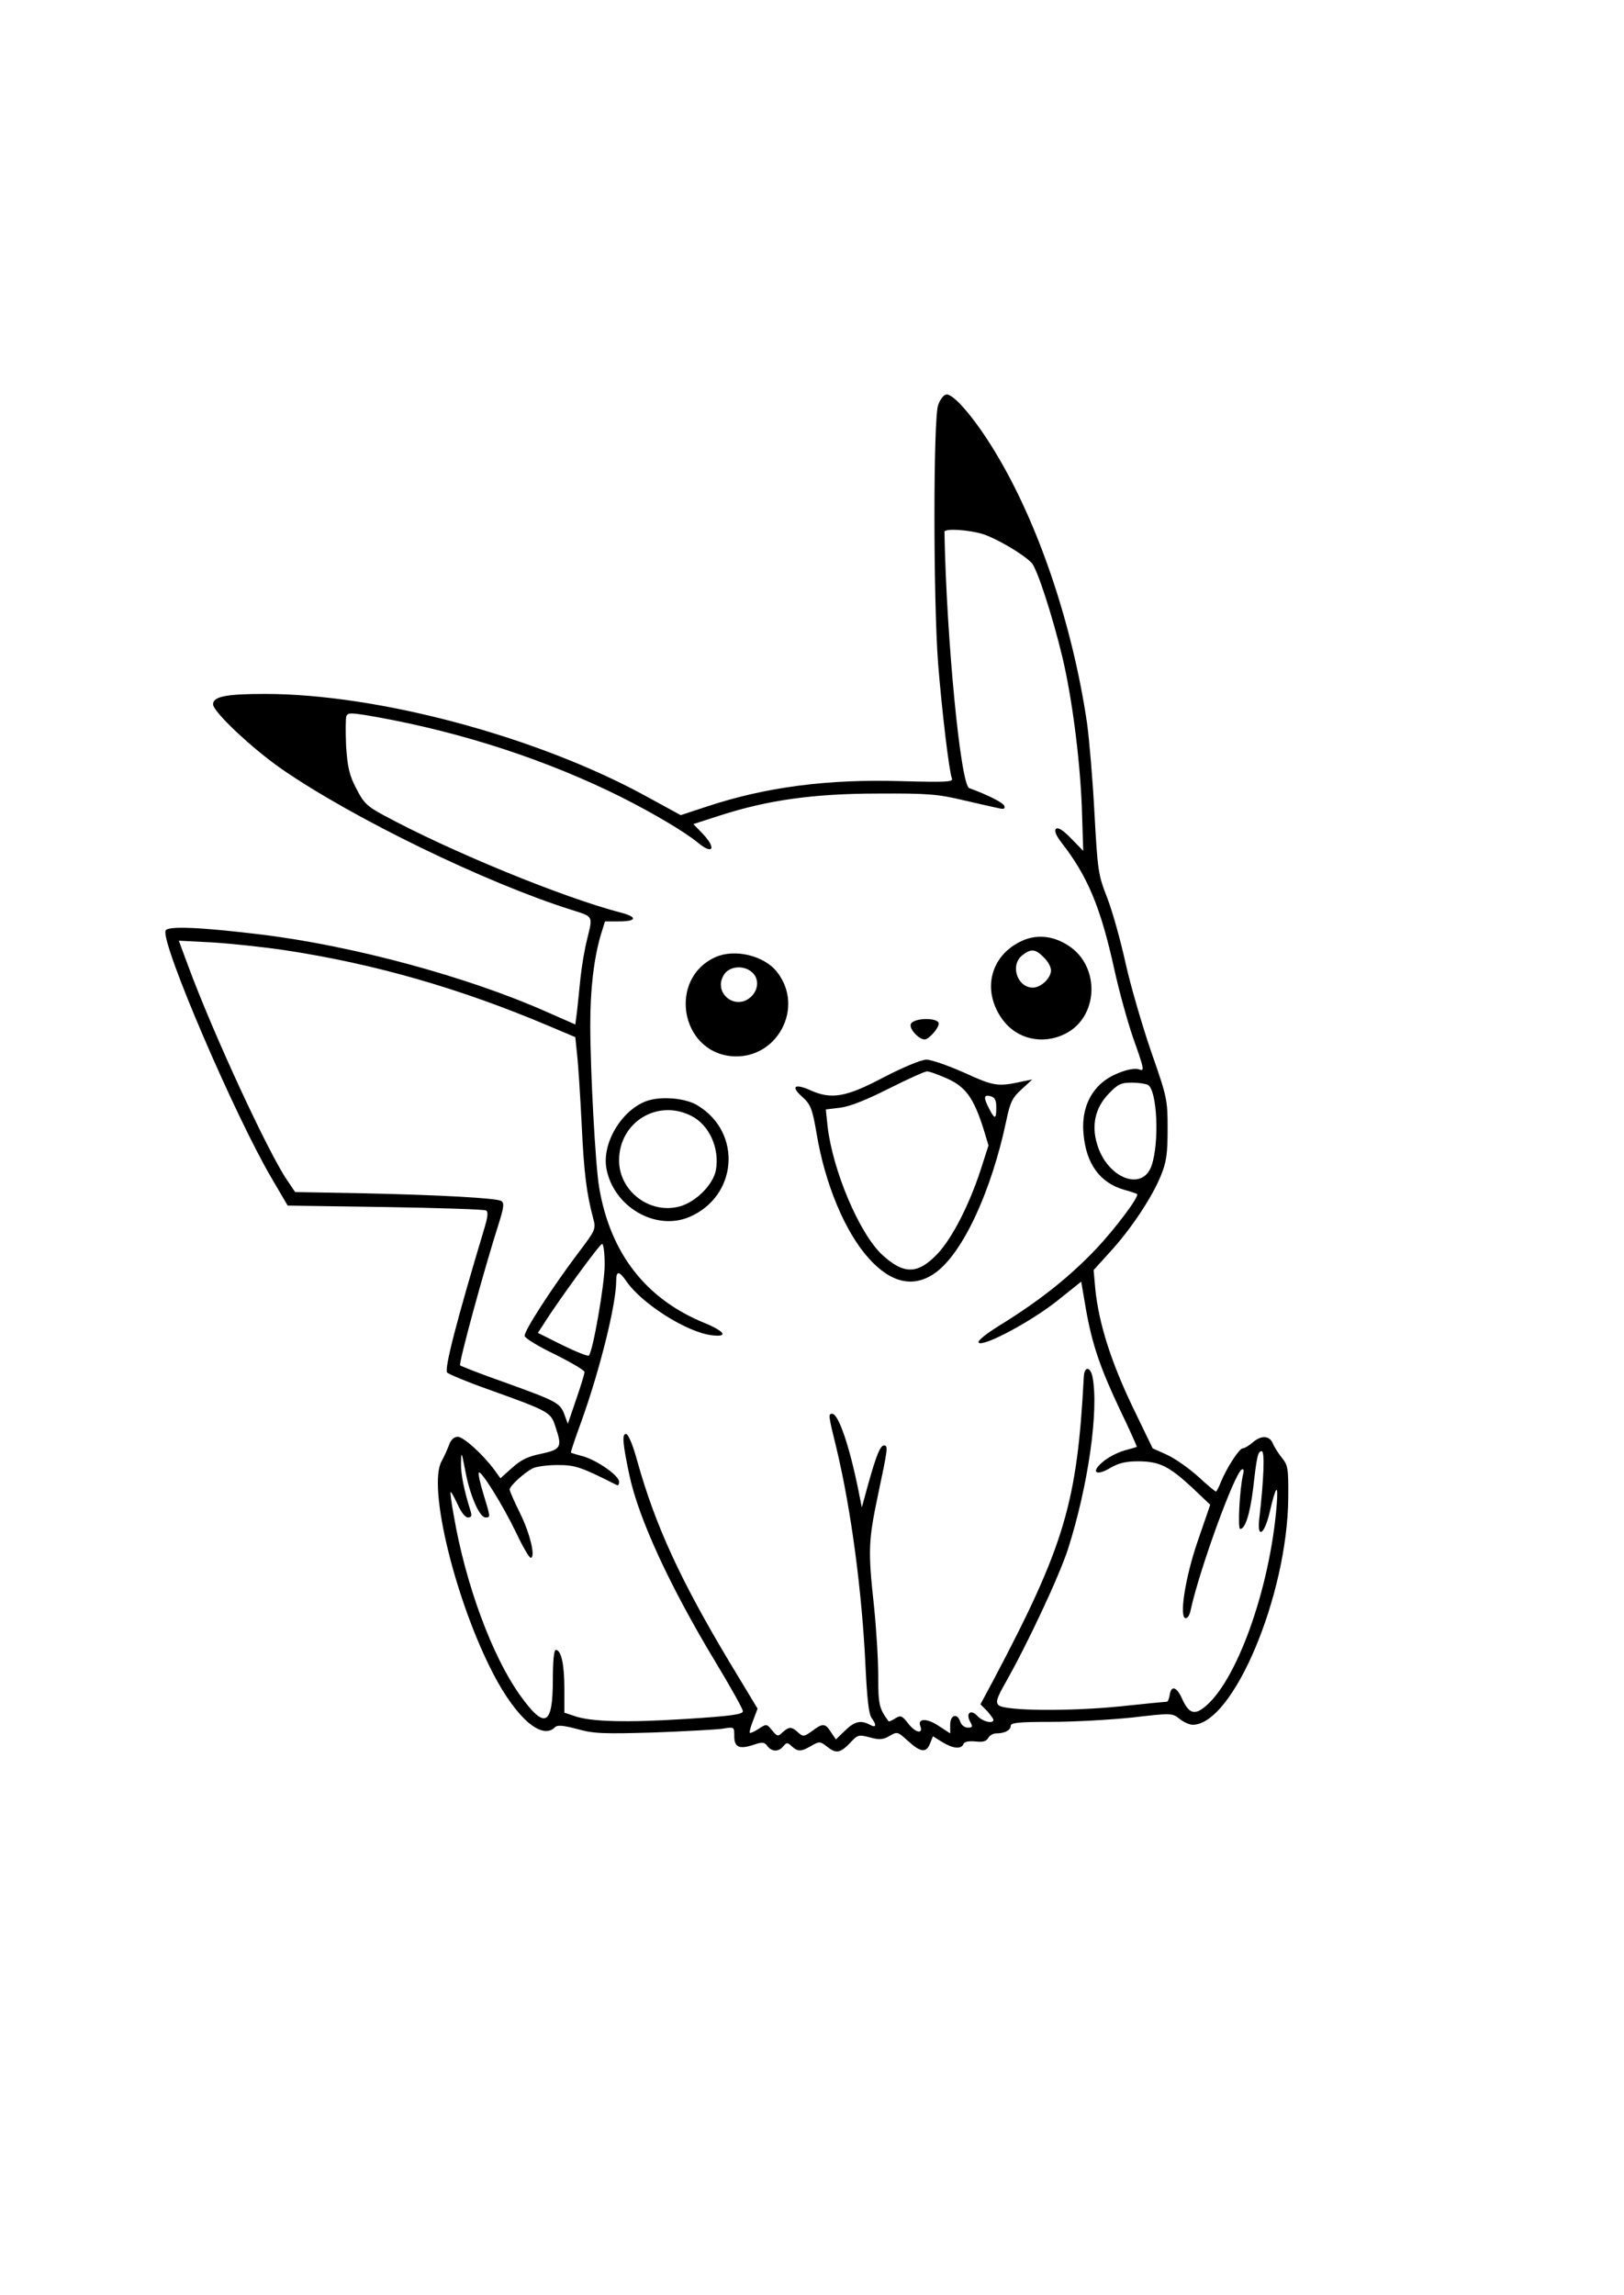 <?xml version="1.0" standalone="no"?>
<!DOCTYPE svg PUBLIC "-//W3C//DTD SVG 20010904//EN"
 "http://www.w3.org/TR/2001/REC-SVG-20010904/DTD/svg10.dtd">
<svg version="1.0" xmlns="http://www.w3.org/2000/svg"
 width="564pt" height="797pt" viewBox="0 0 564 797"
 preserveAspectRatio="xMidYMid meet">

<g transform="translate(0,797) scale(0.1,-0.1)"
fill="#000000" stroke="none">
<path d="M3258 6563 c-17 -50 -17 -674 0 -898 13 -162 38 -374 48 -399 5 -12
-23 -13 -173 -9 -257 8 -473 -20 -678 -88 l-91 -30 -128 70 c-376 204 -925
351 -1316 351 -135 0 -180 -9 -180 -36 0 -26 136 -154 240 -226 248 -171 707
-394 1005 -488 76 -24 74 -20 55 -98 -10 -38 -20 -100 -24 -138 -4 -38 -9 -90
-12 -116 l-6 -46 -100 44 c-272 121 -670 229 -988 268 -212 26 -329 31 -335
14 -17 -43 242 -646 369 -861 l55 -94 339 -5 c186 -3 344 -8 350 -12 8 -4 6
-22 -5 -59 -97 -323 -141 -493 -130 -504 7 -6 71 -33 142 -58 217 -78 218 -79
235 -133 23 -68 18 -76 -51 -91 -45 -9 -70 -21 -101 -49 l-40 -36 -21 29 c-39
53 -107 115 -127 115 -13 0 -24 -10 -30 -27 -6 -16 -17 -41 -26 -57 -50 -87
47 -485 179 -739 80 -154 169 -231 214 -186 9 9 29 7 78 -6 57 -16 91 -17 263
-12 108 4 216 10 240 13 42 7 42 7 42 -25 0 -39 17 -47 66 -31 32 11 39 10 49
-4 15 -20 39 -21 55 -1 12 14 15 14 30 0 21 -19 32 -19 68 2 28 16 30 16 57
-5 30 -24 45 -20 83 21 21 22 26 23 63 13 33 -9 46 -8 68 5 27 16 29 15 64
-17 44 -40 64 -43 77 -9 l10 25 32 -20 c38 -23 66 -26 74 -7 3 8 17 11 41 9
26 -3 38 0 45 12 5 9 17 16 28 16 29 0 50 11 50 26 0 11 27 14 140 14 78 0
204 7 281 15 137 16 140 16 166 -5 14 -11 34 -20 45 -20 140 0 329 448 332
787 1 102 -1 114 -22 140 -12 15 -27 38 -32 51 -12 27 -40 28 -70 2 -13 -11
-28 -20 -34 -20 -12 0 -56 -68 -76 -117 -7 -18 -15 -33 -17 -33 -3 0 -31 23
-62 52 -31 28 -79 62 -107 75 l-51 23 -71 147 c-74 155 -116 288 -128 405 l-6
67 57 63 c72 78 147 191 177 266 19 47 23 75 23 162 0 102 -2 110 -58 270 -31
91 -71 228 -88 305 -17 77 -45 178 -63 225 -32 81 -34 95 -45 295 -6 116 -18
257 -26 315 -51 343 -169 692 -317 937 -67 112 -143 203 -170 203 -10 0 -22
-15 -30 -37z m159 -449 c49 -17 135 -68 165 -98 19 -18 73 -184 108 -330 33
-140 60 -347 67 -516 l5 -155 -42 43 c-29 30 -46 40 -53 33 -6 -6 0 -22 20
-48 91 -117 136 -226 183 -440 16 -73 45 -178 64 -234 41 -115 41 -120 22
-113 -25 9 -95 -16 -130 -47 -48 -42 -70 -104 -63 -177 9 -104 57 -170 141
-194 22 -6 43 -13 45 -15 9 -7 -75 -119 -141 -189 -92 -97 -190 -175 -317
-255 -66 -40 -98 -66 -92 -72 16 -16 187 76 276 148 l80 64 16 -94 c22 -124
49 -204 120 -354 33 -68 58 -125 57 -126 -2 -1 -22 -7 -45 -13 -23 -7 -56 -24
-73 -39 -43 -36 -24 -51 26 -21 29 17 54 23 99 23 73 -1 105 -17 187 -93 l61
-58 -43 -125 c-44 -127 -66 -269 -42 -269 7 0 14 12 17 28 30 139 151 472 177
488 7 5 9 -2 5 -17 -12 -51 -19 -189 -10 -189 18 0 34 53 45 140 13 116 17
130 30 130 11 0 7 -99 -8 -229 -10 -76 16 -65 35 15 22 95 31 106 25 29 -23
-294 -142 -623 -255 -707 -33 -25 -52 -16 -74 33 -19 42 -38 47 -43 11 -2 -12
-6 -22 -10 -22 -4 0 -76 -7 -160 -16 -177 -18 -404 -16 -424 4 -11 11 -6 25
25 80 75 132 186 369 216 462 70 219 108 483 85 599 -8 36 -28 36 -30 0 -23
-439 -67 -587 -315 -1056 l-44 -82 23 -23 c12 -14 22 -27 22 -31 0 -15 -38 -6
-55 13 -23 25 -42 11 -26 -19 10 -18 9 -21 -8 -21 -11 0 -22 9 -26 20 -10 32
-35 25 -35 -10 l0 -30 -40 26 c-40 27 -74 27 -64 0 11 -29 -15 -25 -40 6 -23
30 -28 32 -47 20 -11 -7 -22 -12 -23 -10 -33 45 -36 57 -36 158 0 58 -7 168
-15 245 -21 193 -19 225 15 387 33 156 35 168 20 168 -13 0 -27 -35 -55 -135
l-22 -80 -12 60 c-31 153 -69 265 -91 265 -14 0 -13 -6 15 -120 51 -213 89
-499 101 -760 5 -104 11 -161 20 -175 20 -27 17 -37 -5 -25 -32 17 -53 12 -87
-21 l-31 -30 -17 25 c-20 32 -29 32 -66 4 -28 -20 -31 -20 -48 -5 -23 21 -31
21 -54 1 -16 -16 -19 -15 -37 7 -18 22 -19 23 -46 5 -15 -10 -29 -16 -31 -14
-2 3 3 22 12 44 l15 40 -96 159 c-172 287 -259 477 -321 698 -16 59 -32 97
-40 97 -14 0 -12 -31 12 -144 32 -150 140 -384 294 -640 55 -91 100 -171 100
-179 0 -11 -41 -17 -200 -27 -204 -13 -330 -10 -387 11 l-33 11 0 83 c0 85
-11 135 -30 135 -6 0 -10 -39 -10 -103 0 -162 -28 -175 -115 -53 -96 135 -188
383 -229 622 -8 43 -13 80 -11 82 2 2 12 -17 24 -42 12 -27 26 -46 36 -46 12
0 15 5 9 23 -22 70 -34 127 -33 167 1 41 2 39 15 -28 15 -83 49 -162 70 -162
18 0 18 -1 -7 81 -12 39 -19 72 -16 75 8 8 85 -116 129 -208 23 -49 46 -88 51
-88 18 0 -2 84 -37 155 -20 40 -36 77 -36 82 0 12 49 57 79 73 13 7 53 12 88
12 62 0 81 -7 206 -70 4 -2 7 3 7 12 0 21 -74 73 -124 88 -23 6 -42 12 -43 13
-2 1 15 51 37 111 64 179 120 405 120 485 0 37 10 36 37 -3 53 -76 207 -174
293 -185 60 -8 49 12 -20 41 -206 83 -330 242 -369 471 -13 73 -31 407 -31
565 0 125 12 226 35 308 l16 52 49 0 c61 0 65 15 8 30 -201 52 -594 213 -828
340 -56 30 -68 43 -93 92 -24 46 -30 73 -35 147 -2 49 -2 96 1 104 5 13 18 12
104 -3 301 -54 596 -151 852 -279 113 -57 222 -122 264 -157 54 -45 66 -20 16
32 l-31 32 93 30 c167 54 328 76 549 76 170 1 208 -2 295 -23 55 -13 111 -25
124 -28 17 -4 22 -2 19 8 -4 11 -52 36 -122 62 -30 11 -79 518 -86 890 0 13
88 7 137 -9z m-2428 -1444 c310 -47 604 -131 912 -261 l97 -41 6 -59 c4 -33
11 -142 16 -242 8 -172 17 -241 40 -328 10 -37 9 -40 -50 -118 -95 -126 -191
-275 -188 -291 2 -8 49 -37 106 -64 56 -28 102 -55 102 -61 0 -6 -13 -49 -29
-95 l-29 -85 -12 33 c-15 40 -27 46 -210 112 -80 28 -148 55 -152 58 -6 6 82
330 138 505 14 46 15 60 5 66 -16 10 -210 21 -491 27 l-225 4 -29 43 c-66 98
-253 501 -342 741 l-33 89 117 -6 c64 -4 178 -16 251 -27z m2998 -468 c32 -20
40 -201 12 -281 -32 -91 -155 -42 -189 76 -20 65 -6 126 39 173 33 35 44 40
82 40 24 0 49 -4 56 -8z m-1887 -624 c0 -68 -41 -302 -55 -316 -3 -3 -44 13
-91 36 l-86 43 21 32 c48 77 194 277 202 277 5 0 9 -33 9 -72z"/>
<path d="M3540 4698 c-103 -53 -129 -171 -59 -268 50 -69 140 -90 219 -50 115
58 122 232 12 305 -56 37 -117 42 -172 13z m85 -53 c14 -13 25 -33 25 -45 0
-27 -35 -60 -63 -60 -54 0 -80 78 -37 112 30 24 46 23 75 -7z"/>
<path d="M2485 4646 c-164 -73 -124 -326 54 -344 158 -15 258 168 159 293 -44
56 -146 81 -213 51z m127 -53 c24 -21 23 -58 -2 -83 -54 -54 -137 12 -95 76
19 29 69 33 97 7z"/>
<path d="M3163 4413 c-6 -16 28 -53 48 -53 15 0 49 39 49 55 0 22 -88 21 -97
-2z"/>
<path d="M3068 4228 c-131 -69 -181 -78 -257 -43 -53 23 -65 11 -24 -25 28
-26 34 -39 49 -127 29 -175 99 -342 181 -433 78 -87 157 -104 232 -50 95 69
194 282 246 529 13 63 21 79 53 108 l37 34 -30 -6 c-91 -20 -101 -18 -205 29
-56 25 -116 46 -133 46 -19 -1 -80 -26 -149 -62z m222 -4 c64 -29 92 -68 126
-176 l17 -56 -27 -84 c-40 -123 -99 -237 -148 -290 -69 -74 -118 -76 -194 -6
-79 73 -172 292 -190 447 l-6 58 50 6 c33 4 91 27 168 66 66 33 125 60 133 60
7 1 39 -11 71 -25z m170 -100 c0 -42 -5 -43 -25 -4 -20 39 -19 49 5 43 15 -4
20 -14 20 -39z"/>
<path d="M2245 4146 c-87 -32 -155 -147 -139 -234 24 -132 169 -218 287 -169
168 71 186 292 31 387 -42 27 -129 34 -179 16z m157 -52 c62 -32 98 -113 84
-189 -10 -50 -70 -110 -126 -125 -103 -28 -210 53 -210 160 0 133 134 215 252
154z"/>
</g>
</svg>
